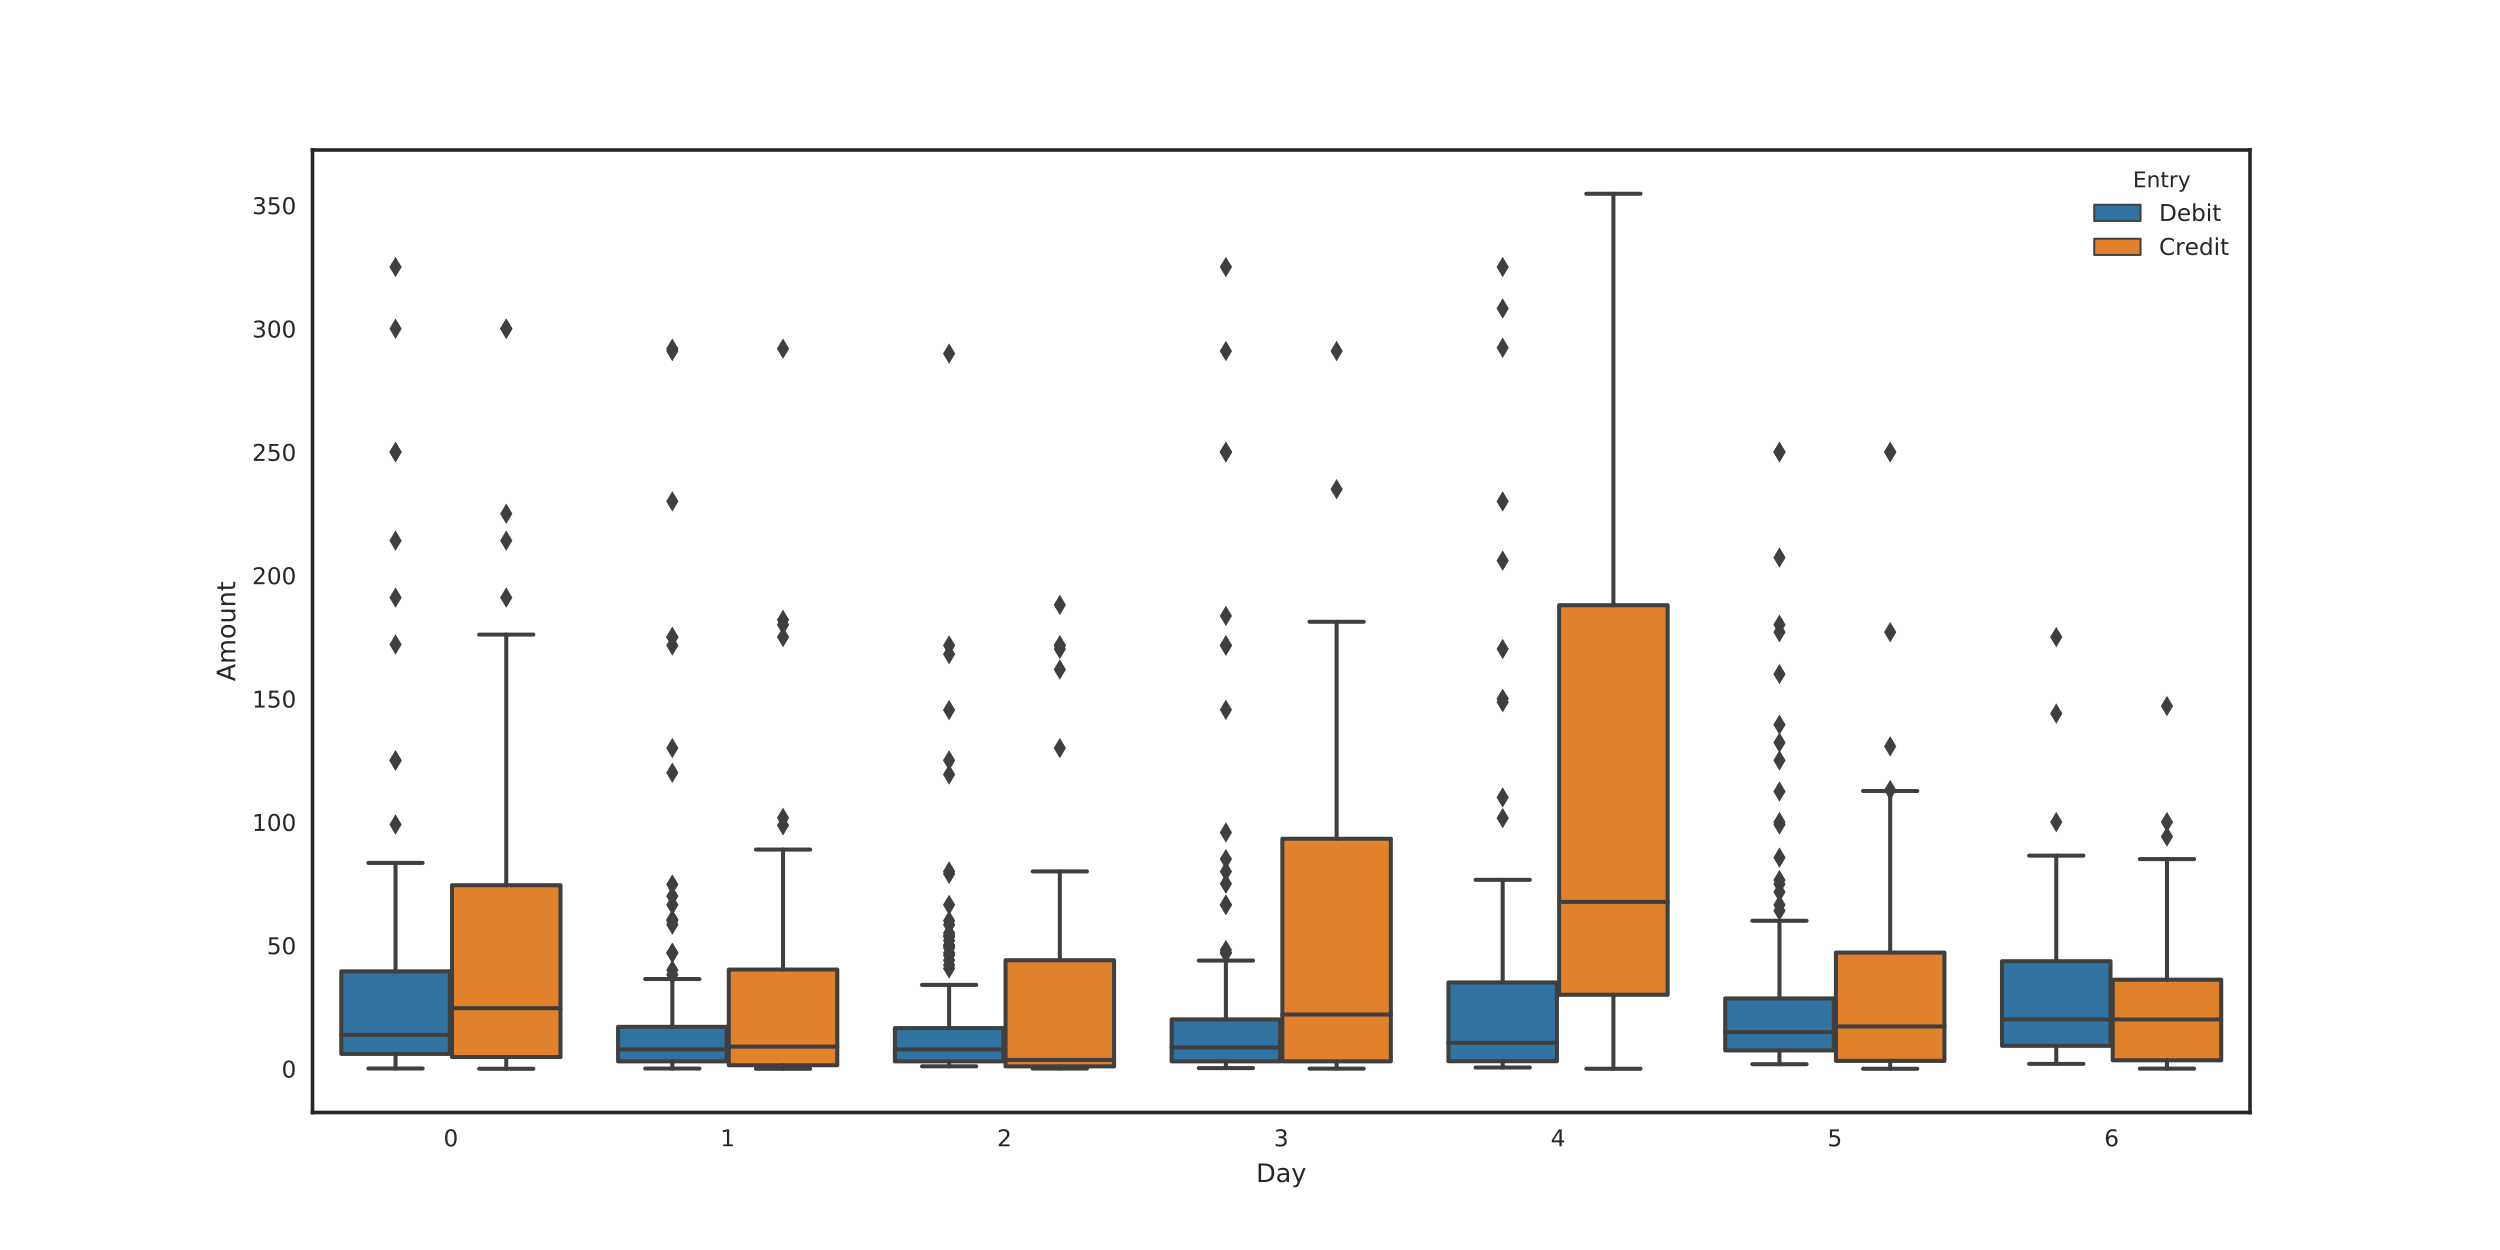 <?xml version="1.0" encoding="utf-8" standalone="no"?>
<!DOCTYPE svg PUBLIC "-//W3C//DTD SVG 1.1//EN"
  "http://www.w3.org/Graphics/SVG/1.1/DTD/svg11.dtd">
<!-- Created with matplotlib (http://matplotlib.org/) -->
<svg height="432pt" version="1.1" viewBox="0 0 864 432" width="864pt" xmlns="http://www.w3.org/2000/svg" xmlns:xlink="http://www.w3.org/1999/xlink">
 <defs>
  <style type="text/css">
*{stroke-linecap:butt;stroke-linejoin:round;}
  </style>
 </defs>
 <g id="figure_1">
  <g id="patch_1">
   <path d="M 0 432 
L 864 432 
L 864 0 
L 0 0 
z
" style="fill:#ffffff;"/>
  </g>
  <g id="axes_1">
   <g id="patch_2">
    <path d="M 108 384.48 
L 777.6 384.48 
L 777.6 51.84 
L 108 51.84 
z
" style="fill:#ffffff;"/>
   </g>
   <g id="matplotlib.axis_1">
    <g id="xtick_1">
     <g id="line2d_1"/>
     <g id="text_1">
      <!-- 0 -->
      <defs>
       <path d="M 31.781 66.406 
Q 24.172 66.406 20.328 58.906 
Q 16.5 51.422 16.5 36.375 
Q 16.5 21.391 20.328 13.891 
Q 24.172 6.391 31.781 6.391 
Q 39.453 6.391 43.281 13.891 
Q 47.125 21.391 47.125 36.375 
Q 47.125 51.422 43.281 58.906 
Q 39.453 66.406 31.781 66.406 
z
M 31.781 74.219 
Q 44.047 74.219 50.516 64.516 
Q 56.984 54.828 56.984 36.375 
Q 56.984 17.969 50.516 8.266 
Q 44.047 -1.422 31.781 -1.422 
Q 19.531 -1.422 13.062 8.266 
Q 6.594 17.969 6.594 36.375 
Q 6.594 54.828 13.062 64.516 
Q 19.531 74.219 31.781 74.219 
z
" id="DejaVuSans-30"/>
      </defs>
      <g style="fill:#262626;" transform="translate(153.284 396.159)scale(0.08 -0.08)">
       <use xlink:href="#DejaVuSans-30"/>
      </g>
     </g>
    </g>
    <g id="xtick_2">
     <g id="line2d_2"/>
     <g id="text_2">
      <!-- 1 -->
      <defs>
       <path d="M 12.406 8.297 
L 28.516 8.297 
L 28.516 63.922 
L 10.984 60.406 
L 10.984 69.391 
L 28.422 72.906 
L 38.281 72.906 
L 38.281 8.297 
L 54.391 8.297 
L 54.391 0 
L 12.406 0 
z
" id="DejaVuSans-31"/>
      </defs>
      <g style="fill:#262626;" transform="translate(248.941 396.159)scale(0.08 -0.08)">
       <use xlink:href="#DejaVuSans-31"/>
      </g>
     </g>
    </g>
    <g id="xtick_3">
     <g id="line2d_3"/>
     <g id="text_3">
      <!-- 2 -->
      <defs>
       <path d="M 19.188 8.297 
L 53.609 8.297 
L 53.609 0 
L 7.328 0 
L 7.328 8.297 
Q 12.938 14.109 22.625 23.891 
Q 32.328 33.688 34.812 36.531 
Q 39.547 41.844 41.422 45.531 
Q 43.312 49.219 43.312 52.781 
Q 43.312 58.594 39.234 62.25 
Q 35.156 65.922 28.609 65.922 
Q 23.969 65.922 18.812 64.312 
Q 13.672 62.703 7.812 59.422 
L 7.812 69.391 
Q 13.766 71.781 18.938 73 
Q 24.125 74.219 28.422 74.219 
Q 39.75 74.219 46.484 68.547 
Q 53.219 62.891 53.219 53.422 
Q 53.219 48.922 51.531 44.891 
Q 49.859 40.875 45.406 35.406 
Q 44.188 33.984 37.641 27.219 
Q 31.109 20.453 19.188 8.297 
z
" id="DejaVuSans-32"/>
      </defs>
      <g style="fill:#262626;" transform="translate(344.598 396.159)scale(0.08 -0.08)">
       <use xlink:href="#DejaVuSans-32"/>
      </g>
     </g>
    </g>
    <g id="xtick_4">
     <g id="line2d_4"/>
     <g id="text_4">
      <!-- 3 -->
      <defs>
       <path d="M 40.578 39.312 
Q 47.656 37.797 51.625 33 
Q 55.609 28.219 55.609 21.188 
Q 55.609 10.406 48.188 4.484 
Q 40.766 -1.422 27.094 -1.422 
Q 22.516 -1.422 17.656 -0.516 
Q 12.797 0.391 7.625 2.203 
L 7.625 11.719 
Q 11.719 9.328 16.594 8.109 
Q 21.484 6.891 26.812 6.891 
Q 36.078 6.891 40.938 10.547 
Q 45.797 14.203 45.797 21.188 
Q 45.797 27.641 41.281 31.266 
Q 36.766 34.906 28.719 34.906 
L 20.219 34.906 
L 20.219 43.016 
L 29.109 43.016 
Q 36.375 43.016 40.234 45.922 
Q 44.094 48.828 44.094 54.297 
Q 44.094 59.906 40.109 62.906 
Q 36.141 65.922 28.719 65.922 
Q 24.656 65.922 20.016 65.031 
Q 15.375 64.156 9.812 62.312 
L 9.812 71.094 
Q 15.438 72.656 20.344 73.438 
Q 25.25 74.219 29.594 74.219 
Q 40.828 74.219 47.359 69.109 
Q 53.906 64.016 53.906 55.328 
Q 53.906 49.266 50.438 45.094 
Q 46.969 40.922 40.578 39.312 
z
" id="DejaVuSans-33"/>
      </defs>
      <g style="fill:#262626;" transform="translate(440.255 396.159)scale(0.08 -0.08)">
       <use xlink:href="#DejaVuSans-33"/>
      </g>
     </g>
    </g>
    <g id="xtick_5">
     <g id="line2d_5"/>
     <g id="text_5">
      <!-- 4 -->
      <defs>
       <path d="M 37.797 64.312 
L 12.891 25.391 
L 37.797 25.391 
z
M 35.203 72.906 
L 47.609 72.906 
L 47.609 25.391 
L 58.016 25.391 
L 58.016 17.188 
L 47.609 17.188 
L 47.609 0 
L 37.797 0 
L 37.797 17.188 
L 4.891 17.188 
L 4.891 26.703 
z
" id="DejaVuSans-34"/>
      </defs>
      <g style="fill:#262626;" transform="translate(535.912 396.159)scale(0.08 -0.08)">
       <use xlink:href="#DejaVuSans-34"/>
      </g>
     </g>
    </g>
    <g id="xtick_6">
     <g id="line2d_6"/>
     <g id="text_6">
      <!-- 5 -->
      <defs>
       <path d="M 10.797 72.906 
L 49.516 72.906 
L 49.516 64.594 
L 19.828 64.594 
L 19.828 46.734 
Q 21.969 47.469 24.109 47.828 
Q 26.266 48.188 28.422 48.188 
Q 40.625 48.188 47.75 41.5 
Q 54.891 34.812 54.891 23.391 
Q 54.891 11.625 47.562 5.094 
Q 40.234 -1.422 26.906 -1.422 
Q 22.312 -1.422 17.547 -0.641 
Q 12.797 0.141 7.719 1.703 
L 7.719 11.625 
Q 12.109 9.234 16.797 8.062 
Q 21.484 6.891 26.703 6.891 
Q 35.156 6.891 40.078 11.328 
Q 45.016 15.766 45.016 23.391 
Q 45.016 31 40.078 35.438 
Q 35.156 39.891 26.703 39.891 
Q 22.75 39.891 18.812 39.016 
Q 14.891 38.141 10.797 36.281 
z
" id="DejaVuSans-35"/>
      </defs>
      <g style="fill:#262626;" transform="translate(631.569 396.159)scale(0.08 -0.08)">
       <use xlink:href="#DejaVuSans-35"/>
      </g>
     </g>
    </g>
    <g id="xtick_7">
     <g id="line2d_7"/>
     <g id="text_7">
      <!-- 6 -->
      <defs>
       <path d="M 33.016 40.375 
Q 26.375 40.375 22.484 35.828 
Q 18.609 31.297 18.609 23.391 
Q 18.609 15.531 22.484 10.953 
Q 26.375 6.391 33.016 6.391 
Q 39.656 6.391 43.531 10.953 
Q 47.406 15.531 47.406 23.391 
Q 47.406 31.297 43.531 35.828 
Q 39.656 40.375 33.016 40.375 
z
M 52.594 71.297 
L 52.594 62.312 
Q 48.875 64.062 45.094 64.984 
Q 41.312 65.922 37.594 65.922 
Q 27.828 65.922 22.672 59.328 
Q 17.531 52.734 16.797 39.406 
Q 19.672 43.656 24.016 45.922 
Q 28.375 48.188 33.594 48.188 
Q 44.578 48.188 50.953 41.516 
Q 57.328 34.859 57.328 23.391 
Q 57.328 12.156 50.688 5.359 
Q 44.047 -1.422 33.016 -1.422 
Q 20.359 -1.422 13.672 8.266 
Q 6.984 17.969 6.984 36.375 
Q 6.984 53.656 15.188 63.938 
Q 23.391 74.219 37.203 74.219 
Q 40.922 74.219 44.703 73.484 
Q 48.484 72.75 52.594 71.297 
z
" id="DejaVuSans-36"/>
      </defs>
      <g style="fill:#262626;" transform="translate(727.226 396.159)scale(0.08 -0.08)">
       <use xlink:href="#DejaVuSans-36"/>
      </g>
     </g>
    </g>
    <g id="text_8">
     <!-- Day -->
     <defs>
      <path d="M 19.672 64.797 
L 19.672 8.109 
L 31.594 8.109 
Q 46.688 8.109 53.688 14.938 
Q 60.688 21.781 60.688 36.531 
Q 60.688 51.172 53.688 57.984 
Q 46.688 64.797 31.594 64.797 
z
M 9.812 72.906 
L 30.078 72.906 
Q 51.266 72.906 61.172 64.094 
Q 71.094 55.281 71.094 36.531 
Q 71.094 17.672 61.125 8.828 
Q 51.172 0 30.078 0 
L 9.812 0 
z
" id="DejaVuSans-44"/>
      <path d="M 34.281 27.484 
Q 23.391 27.484 19.188 25 
Q 14.984 22.516 14.984 16.5 
Q 14.984 11.719 18.141 8.906 
Q 21.297 6.109 26.703 6.109 
Q 34.188 6.109 38.703 11.406 
Q 43.219 16.703 43.219 25.484 
L 43.219 27.484 
z
M 52.203 31.203 
L 52.203 0 
L 43.219 0 
L 43.219 8.297 
Q 40.141 3.328 35.547 0.953 
Q 30.953 -1.422 24.312 -1.422 
Q 15.922 -1.422 10.953 3.297 
Q 6 8.016 6 15.922 
Q 6 25.141 12.172 29.828 
Q 18.359 34.516 30.609 34.516 
L 43.219 34.516 
L 43.219 35.406 
Q 43.219 41.609 39.141 45 
Q 35.062 48.391 27.688 48.391 
Q 23 48.391 18.547 47.266 
Q 14.109 46.141 10.016 43.891 
L 10.016 52.203 
Q 14.938 54.109 19.578 55.047 
Q 24.219 56 28.609 56 
Q 40.484 56 46.344 49.844 
Q 52.203 43.703 52.203 31.203 
z
" id="DejaVuSans-61"/>
      <path d="M 32.172 -5.078 
Q 28.375 -14.844 24.75 -17.812 
Q 21.141 -20.797 15.094 -20.797 
L 7.906 -20.797 
L 7.906 -13.281 
L 13.188 -13.281 
Q 16.891 -13.281 18.938 -11.516 
Q 21 -9.766 23.484 -3.219 
L 25.094 0.875 
L 2.984 54.688 
L 12.5 54.688 
L 29.594 11.922 
L 46.688 54.688 
L 56.203 54.688 
z
" id="DejaVuSans-79"/>
     </defs>
     <g style="fill:#262626;" transform="translate(434.111 408.509)scale(0.088 -0.088)">
      <use xlink:href="#DejaVuSans-44"/>
      <use x="77.002" xlink:href="#DejaVuSans-61"/>
      <use x="138.281" xlink:href="#DejaVuSans-79"/>
     </g>
    </g>
   </g>
   <g id="matplotlib.axis_2">
    <g id="ytick_1">
     <g id="line2d_8"/>
     <g id="text_9">
      <!-- 0 -->
      <g style="fill:#262626;" transform="translate(97.31 372.408)scale(0.08 -0.08)">
       <use xlink:href="#DejaVuSans-30"/>
      </g>
     </g>
    </g>
    <g id="ytick_2">
     <g id="line2d_9"/>
     <g id="text_10">
      <!-- 50 -->
      <g style="fill:#262626;" transform="translate(92.22 329.78)scale(0.08 -0.08)">
       <use xlink:href="#DejaVuSans-35"/>
       <use x="63.623" xlink:href="#DejaVuSans-30"/>
      </g>
     </g>
    </g>
    <g id="ytick_3">
     <g id="line2d_10"/>
     <g id="text_11">
      <!-- 100 -->
      <g style="fill:#262626;" transform="translate(87.13 287.153)scale(0.08 -0.08)">
       <use xlink:href="#DejaVuSans-31"/>
       <use x="63.623" xlink:href="#DejaVuSans-30"/>
       <use x="127.246" xlink:href="#DejaVuSans-30"/>
      </g>
     </g>
    </g>
    <g id="ytick_4">
     <g id="line2d_11"/>
     <g id="text_12">
      <!-- 150 -->
      <g style="fill:#262626;" transform="translate(87.13 244.525)scale(0.08 -0.08)">
       <use xlink:href="#DejaVuSans-31"/>
       <use x="63.623" xlink:href="#DejaVuSans-35"/>
       <use x="127.246" xlink:href="#DejaVuSans-30"/>
      </g>
     </g>
    </g>
    <g id="ytick_5">
     <g id="line2d_12"/>
     <g id="text_13">
      <!-- 200 -->
      <g style="fill:#262626;" transform="translate(87.13 201.898)scale(0.08 -0.08)">
       <use xlink:href="#DejaVuSans-32"/>
       <use x="63.623" xlink:href="#DejaVuSans-30"/>
       <use x="127.246" xlink:href="#DejaVuSans-30"/>
      </g>
     </g>
    </g>
    <g id="ytick_6">
     <g id="line2d_13"/>
     <g id="text_14">
      <!-- 250 -->
      <g style="fill:#262626;" transform="translate(87.13 159.27)scale(0.08 -0.08)">
       <use xlink:href="#DejaVuSans-32"/>
       <use x="63.623" xlink:href="#DejaVuSans-35"/>
       <use x="127.246" xlink:href="#DejaVuSans-30"/>
      </g>
     </g>
    </g>
    <g id="ytick_7">
     <g id="line2d_14"/>
     <g id="text_15">
      <!-- 300 -->
      <g style="fill:#262626;" transform="translate(87.13 116.642)scale(0.08 -0.08)">
       <use xlink:href="#DejaVuSans-33"/>
       <use x="63.623" xlink:href="#DejaVuSans-30"/>
       <use x="127.246" xlink:href="#DejaVuSans-30"/>
      </g>
     </g>
    </g>
    <g id="ytick_8">
     <g id="line2d_15"/>
     <g id="text_16">
      <!-- 350 -->
      <g style="fill:#262626;" transform="translate(87.13 74.015)scale(0.08 -0.08)">
       <use xlink:href="#DejaVuSans-33"/>
       <use x="63.623" xlink:href="#DejaVuSans-35"/>
       <use x="127.246" xlink:href="#DejaVuSans-30"/>
      </g>
     </g>
    </g>
    <g id="text_17">
     <!-- Amount -->
     <defs>
      <path d="M 34.188 63.188 
L 20.797 26.906 
L 47.609 26.906 
z
M 28.609 72.906 
L 39.797 72.906 
L 67.578 0 
L 57.328 0 
L 50.688 18.703 
L 17.828 18.703 
L 11.188 0 
L 0.781 0 
z
" id="DejaVuSans-41"/>
      <path d="M 52 44.188 
Q 55.375 50.25 60.062 53.125 
Q 64.75 56 71.094 56 
Q 79.641 56 84.281 50.016 
Q 88.922 44.047 88.922 33.016 
L 88.922 0 
L 79.891 0 
L 79.891 32.719 
Q 79.891 40.578 77.094 44.375 
Q 74.312 48.188 68.609 48.188 
Q 61.625 48.188 57.562 43.547 
Q 53.516 38.922 53.516 30.906 
L 53.516 0 
L 44.484 0 
L 44.484 32.719 
Q 44.484 40.625 41.703 44.406 
Q 38.922 48.188 33.109 48.188 
Q 26.219 48.188 22.156 43.531 
Q 18.109 38.875 18.109 30.906 
L 18.109 0 
L 9.078 0 
L 9.078 54.688 
L 18.109 54.688 
L 18.109 46.188 
Q 21.188 51.219 25.484 53.609 
Q 29.781 56 35.688 56 
Q 41.656 56 45.828 52.969 
Q 50 49.953 52 44.188 
z
" id="DejaVuSans-6d"/>
      <path d="M 30.609 48.391 
Q 23.391 48.391 19.188 42.75 
Q 14.984 37.109 14.984 27.297 
Q 14.984 17.484 19.156 11.844 
Q 23.344 6.203 30.609 6.203 
Q 37.797 6.203 41.984 11.859 
Q 46.188 17.531 46.188 27.297 
Q 46.188 37.016 41.984 42.703 
Q 37.797 48.391 30.609 48.391 
z
M 30.609 56 
Q 42.328 56 49.016 48.375 
Q 55.719 40.766 55.719 27.297 
Q 55.719 13.875 49.016 6.219 
Q 42.328 -1.422 30.609 -1.422 
Q 18.844 -1.422 12.172 6.219 
Q 5.516 13.875 5.516 27.297 
Q 5.516 40.766 12.172 48.375 
Q 18.844 56 30.609 56 
z
" id="DejaVuSans-6f"/>
      <path d="M 8.5 21.578 
L 8.5 54.688 
L 17.484 54.688 
L 17.484 21.922 
Q 17.484 14.156 20.5 10.266 
Q 23.531 6.391 29.594 6.391 
Q 36.859 6.391 41.078 11.031 
Q 45.312 15.672 45.312 23.688 
L 45.312 54.688 
L 54.297 54.688 
L 54.297 0 
L 45.312 0 
L 45.312 8.406 
Q 42.047 3.422 37.719 1 
Q 33.406 -1.422 27.688 -1.422 
Q 18.266 -1.422 13.375 4.438 
Q 8.5 10.297 8.5 21.578 
z
M 31.109 56 
z
" id="DejaVuSans-75"/>
      <path d="M 54.891 33.016 
L 54.891 0 
L 45.906 0 
L 45.906 32.719 
Q 45.906 40.484 42.875 44.328 
Q 39.844 48.188 33.797 48.188 
Q 26.516 48.188 22.312 43.547 
Q 18.109 38.922 18.109 30.906 
L 18.109 0 
L 9.078 0 
L 9.078 54.688 
L 18.109 54.688 
L 18.109 46.188 
Q 21.344 51.125 25.703 53.562 
Q 30.078 56 35.797 56 
Q 45.219 56 50.047 50.172 
Q 54.891 44.344 54.891 33.016 
z
" id="DejaVuSans-6e"/>
      <path d="M 18.312 70.219 
L 18.312 54.688 
L 36.812 54.688 
L 36.812 47.703 
L 18.312 47.703 
L 18.312 18.016 
Q 18.312 11.328 20.141 9.422 
Q 21.969 7.516 27.594 7.516 
L 36.812 7.516 
L 36.812 0 
L 27.594 0 
Q 17.188 0 13.234 3.875 
Q 9.281 7.766 9.281 18.016 
L 9.281 47.703 
L 2.688 47.703 
L 2.688 54.688 
L 9.281 54.688 
L 9.281 70.219 
z
" id="DejaVuSans-74"/>
     </defs>
     <g style="fill:#262626;" transform="translate(81.3 235.45)rotate(-90)scale(0.088 -0.088)">
      <use xlink:href="#DejaVuSans-41"/>
      <use x="68.408" xlink:href="#DejaVuSans-6d"/>
      <use x="165.82" xlink:href="#DejaVuSans-6f"/>
      <use x="227.002" xlink:href="#DejaVuSans-75"/>
      <use x="290.381" xlink:href="#DejaVuSans-6e"/>
      <use x="353.76" xlink:href="#DejaVuSans-74"/>
     </g>
    </g>
   </g>
   <g id="patch_3">
    <path clip-path="url(#p462627d841)" d="M 117.948 364.238 
L 155.446 364.238 
L 155.446 335.703 
L 117.948 335.703 
L 117.948 364.238 
z
" style="fill:#3274a1;stroke:#3f3f3f;stroke-linejoin:miter;stroke-width:1.4;"/>
   </g>
   <g id="patch_4">
    <path clip-path="url(#p462627d841)" d="M 156.211 365.319 
L 193.709 365.319 
L 193.709 305.943 
L 156.211 305.943 
L 156.211 365.319 
z
" style="fill:#e1812c;stroke:#3f3f3f;stroke-linejoin:miter;stroke-width:1.4;"/>
   </g>
   <g id="patch_5">
    <path clip-path="url(#p462627d841)" d="M 213.605 366.811 
L 251.103 366.811 
L 251.103 354.873 
L 213.605 354.873 
L 213.605 366.811 
z
" style="fill:#3274a1;stroke:#3f3f3f;stroke-linejoin:miter;stroke-width:1.4;"/>
   </g>
   <g id="patch_6">
    <path clip-path="url(#p462627d841)" d="M 251.868 368.154 
L 289.366 368.154 
L 289.366 335.07 
L 251.868 335.07 
L 251.868 368.154 
z
" style="fill:#e1812c;stroke:#3f3f3f;stroke-linejoin:miter;stroke-width:1.4;"/>
   </g>
   <g id="patch_7">
    <path clip-path="url(#p462627d841)" d="M 309.263 366.811 
L 346.76 366.811 
L 346.76 355.316 
L 309.263 355.316 
L 309.263 366.811 
z
" style="fill:#3274a1;stroke:#3f3f3f;stroke-linejoin:miter;stroke-width:1.4;"/>
   </g>
   <g id="patch_8">
    <path clip-path="url(#p462627d841)" d="M 347.525 368.542 
L 385.023 368.542 
L 385.023 331.856 
L 347.525 331.856 
L 347.525 368.542 
z
" style="fill:#e1812c;stroke:#3f3f3f;stroke-linejoin:miter;stroke-width:1.4;"/>
   </g>
   <g id="patch_9">
    <path clip-path="url(#p462627d841)" d="M 404.92 366.811 
L 442.417 366.811 
L 442.417 352.317 
L 404.92 352.317 
L 404.92 366.811 
z
" style="fill:#3274a1;stroke:#3f3f3f;stroke-linejoin:miter;stroke-width:1.4;"/>
   </g>
   <g id="patch_10">
    <path clip-path="url(#p462627d841)" d="M 443.183 366.811 
L 480.68 366.811 
L 480.68 289.868 
L 443.183 289.868 
L 443.183 366.811 
z
" style="fill:#e1812c;stroke:#3f3f3f;stroke-linejoin:miter;stroke-width:1.4;"/>
   </g>
   <g id="patch_11">
    <path clip-path="url(#p462627d841)" d="M 500.577 366.768 
L 538.075 366.768 
L 538.075 339.529 
L 500.577 339.529 
L 500.577 366.768 
z
" style="fill:#3274a1;stroke:#3f3f3f;stroke-linejoin:miter;stroke-width:1.4;"/>
   </g>
   <g id="patch_12">
    <path clip-path="url(#p462627d841)" d="M 538.84 343.792 
L 576.337 343.792 
L 576.337 209.17 
L 538.84 209.17 
L 538.84 343.792 
z
" style="fill:#e1812c;stroke:#3f3f3f;stroke-linejoin:miter;stroke-width:1.4;"/>
   </g>
   <g id="patch_13">
    <path clip-path="url(#p462627d841)" d="M 596.234 363.023 
L 633.732 363.023 
L 633.732 345.062 
L 596.234 345.062 
L 596.234 363.023 
z
" style="fill:#3274a1;stroke:#3f3f3f;stroke-linejoin:miter;stroke-width:1.4;"/>
   </g>
   <g id="patch_14">
    <path clip-path="url(#p462627d841)" d="M 634.497 366.64 
L 671.995 366.64 
L 671.995 329.209 
L 634.497 329.209 
L 634.497 366.64 
z
" style="fill:#e1812c;stroke:#3f3f3f;stroke-linejoin:miter;stroke-width:1.4;"/>
   </g>
   <g id="patch_15">
    <path clip-path="url(#p462627d841)" d="M 691.891 361.442 
L 729.389 361.442 
L 729.389 332.191 
L 691.891 332.191 
L 691.891 361.442 
z
" style="fill:#3274a1;stroke:#3f3f3f;stroke-linejoin:miter;stroke-width:1.4;"/>
   </g>
   <g id="patch_16">
    <path clip-path="url(#p462627d841)" d="M 730.154 366.436 
L 767.652 366.436 
L 767.652 338.583 
L 730.154 338.583 
L 730.154 366.436 
z
" style="fill:#e1812c;stroke:#3f3f3f;stroke-linejoin:miter;stroke-width:1.4;"/>
   </g>
   <g id="patch_17">
    <path clip-path="url(#p462627d841)" d="M 155.829 369.369 
L 155.829 369.369 
L 155.829 369.369 
L 155.829 369.369 
z
" style="fill:#3274a1;stroke:#3f3f3f;stroke-linejoin:miter;stroke-width:0.7;"/>
   </g>
   <g id="patch_18">
    <path clip-path="url(#p462627d841)" d="M 155.829 369.369 
L 155.829 369.369 
L 155.829 369.369 
L 155.829 369.369 
z
" style="fill:#e1812c;stroke:#3f3f3f;stroke-linejoin:miter;stroke-width:0.7;"/>
   </g>
   <g id="line2d_16">
    <path clip-path="url(#p462627d841)" d="M 136.697 364.238 
L 136.697 369.275 
" style="fill:none;stroke:#3f3f3f;stroke-linecap:round;stroke-width:1.4;"/>
   </g>
   <g id="line2d_17">
    <path clip-path="url(#p462627d841)" d="M 136.697 335.703 
L 136.697 298.215 
" style="fill:none;stroke:#3f3f3f;stroke-linecap:round;stroke-width:1.4;"/>
   </g>
   <g id="line2d_18">
    <path clip-path="url(#p462627d841)" d="M 127.323 369.275 
L 146.072 369.275 
" style="fill:none;stroke:#3f3f3f;stroke-linecap:round;stroke-width:1.4;"/>
   </g>
   <g id="line2d_19">
    <path clip-path="url(#p462627d841)" d="M 127.323 298.215 
L 146.072 298.215 
" style="fill:none;stroke:#3f3f3f;stroke-linecap:round;stroke-width:1.4;"/>
   </g>
   <g id="line2d_20">
    <defs>
     <path d="M -0 3.536 
L 2.121 0 
L -0 -3.536 
L -2.121 -0 
z
" id="m8586b824c4"/>
    </defs>
    <g clip-path="url(#p462627d841)">
     <use style="fill:#3f3f3f;" x="136.697" xlink:href="#m8586b824c4" y="156.231"/>
     <use style="fill:#3f3f3f;" x="136.697" xlink:href="#m8586b824c4" y="262.8"/>
     <use style="fill:#3f3f3f;" x="136.697" xlink:href="#m8586b824c4" y="262.8"/>
     <use style="fill:#3f3f3f;" x="136.697" xlink:href="#m8586b824c4" y="186.829"/>
     <use style="fill:#3f3f3f;" x="136.697" xlink:href="#m8586b824c4" y="92.289"/>
     <use style="fill:#3f3f3f;" x="136.697" xlink:href="#m8586b824c4" y="206.531"/>
     <use style="fill:#3f3f3f;" x="136.697" xlink:href="#m8586b824c4" y="284.966"/>
     <use style="fill:#3f3f3f;" x="136.697" xlink:href="#m8586b824c4" y="156.231"/>
     <use style="fill:#3f3f3f;" x="136.697" xlink:href="#m8586b824c4" y="113.603"/>
     <use style="fill:#3f3f3f;" x="136.697" xlink:href="#m8586b824c4" y="222.73"/>
    </g>
   </g>
   <g id="line2d_21">
    <path clip-path="url(#p462627d841)" d="M 174.96 365.319 
L 174.96 369.36 
" style="fill:none;stroke:#3f3f3f;stroke-linecap:round;stroke-width:1.4;"/>
   </g>
   <g id="line2d_22">
    <path clip-path="url(#p462627d841)" d="M 174.96 305.943 
L 174.96 219.319 
" style="fill:none;stroke:#3f3f3f;stroke-linecap:round;stroke-width:1.4;"/>
   </g>
   <g id="line2d_23">
    <path clip-path="url(#p462627d841)" d="M 165.586 369.36 
L 184.334 369.36 
" style="fill:none;stroke:#3f3f3f;stroke-linecap:round;stroke-width:1.4;"/>
   </g>
   <g id="line2d_24">
    <path clip-path="url(#p462627d841)" d="M 165.586 219.319 
L 184.334 219.319 
" style="fill:none;stroke:#3f3f3f;stroke-linecap:round;stroke-width:1.4;"/>
   </g>
   <g id="line2d_25">
    <g clip-path="url(#p462627d841)">
     <use style="fill:#3f3f3f;" x="174.96" xlink:href="#m8586b824c4" y="186.829"/>
     <use style="fill:#3f3f3f;" x="174.96" xlink:href="#m8586b824c4" y="206.531"/>
     <use style="fill:#3f3f3f;" x="174.96" xlink:href="#m8586b824c4" y="177.544"/>
     <use style="fill:#3f3f3f;" x="174.96" xlink:href="#m8586b824c4" y="113.603"/>
     <use style="fill:#3f3f3f;" x="174.96" xlink:href="#m8586b824c4" y="113.603"/>
    </g>
   </g>
   <g id="line2d_26">
    <path clip-path="url(#p462627d841)" d="M 232.354 366.811 
L 232.354 369.283 
" style="fill:none;stroke:#3f3f3f;stroke-linecap:round;stroke-width:1.4;"/>
   </g>
   <g id="line2d_27">
    <path clip-path="url(#p462627d841)" d="M 232.354 354.873 
L 232.354 338.353 
" style="fill:none;stroke:#3f3f3f;stroke-linecap:round;stroke-width:1.4;"/>
   </g>
   <g id="line2d_28">
    <path clip-path="url(#p462627d841)" d="M 222.98 369.283 
L 241.729 369.283 
" style="fill:none;stroke:#3f3f3f;stroke-linecap:round;stroke-width:1.4;"/>
   </g>
   <g id="line2d_29">
    <path clip-path="url(#p462627d841)" d="M 222.98 338.353 
L 241.729 338.353 
" style="fill:none;stroke:#3f3f3f;stroke-linecap:round;stroke-width:1.4;"/>
   </g>
   <g id="line2d_30">
    <g clip-path="url(#p462627d841)">
     <use style="fill:#3f3f3f;" x="232.354" xlink:href="#m8586b824c4" y="223.071"/>
     <use style="fill:#3f3f3f;" x="232.354" xlink:href="#m8586b824c4" y="309.698"/>
     <use style="fill:#3f3f3f;" x="232.354" xlink:href="#m8586b824c4" y="318.215"/>
     <use style="fill:#3f3f3f;" x="232.354" xlink:href="#m8586b824c4" y="220.172"/>
     <use style="fill:#3f3f3f;" x="232.354" xlink:href="#m8586b824c4" y="220.172"/>
     <use style="fill:#3f3f3f;" x="232.354" xlink:href="#m8586b824c4" y="120.5"/>
     <use style="fill:#3f3f3f;" x="232.354" xlink:href="#m8586b824c4" y="312.716"/>
     <use style="fill:#3f3f3f;" x="232.354" xlink:href="#m8586b824c4" y="336.878"/>
     <use style="fill:#3f3f3f;" x="232.354" xlink:href="#m8586b824c4" y="173.282"/>
     <use style="fill:#3f3f3f;" x="232.354" xlink:href="#m8586b824c4" y="121.319"/>
     <use style="fill:#3f3f3f;" x="232.354" xlink:href="#m8586b824c4" y="329.341"/>
     <use style="fill:#3f3f3f;" x="232.354" xlink:href="#m8586b824c4" y="329.333"/>
     <use style="fill:#3f3f3f;" x="232.354" xlink:href="#m8586b824c4" y="305.683"/>
     <use style="fill:#3f3f3f;" x="232.354" xlink:href="#m8586b824c4" y="267.062"/>
     <use style="fill:#3f3f3f;" x="232.354" xlink:href="#m8586b824c4" y="319.562"/>
     <use style="fill:#3f3f3f;" x="232.354" xlink:href="#m8586b824c4" y="317.789"/>
     <use style="fill:#3f3f3f;" x="232.354" xlink:href="#m8586b824c4" y="258.537"/>
     <use style="fill:#3f3f3f;" x="232.354" xlink:href="#m8586b824c4" y="335.266"/>
    </g>
   </g>
   <g id="line2d_31">
    <path clip-path="url(#p462627d841)" d="M 270.617 368.154 
L 270.617 369.36 
" style="fill:none;stroke:#3f3f3f;stroke-linecap:round;stroke-width:1.4;"/>
   </g>
   <g id="line2d_32">
    <path clip-path="url(#p462627d841)" d="M 270.617 335.07 
L 270.617 293.611 
" style="fill:none;stroke:#3f3f3f;stroke-linecap:round;stroke-width:1.4;"/>
   </g>
   <g id="line2d_33">
    <path clip-path="url(#p462627d841)" d="M 261.243 369.36 
L 279.992 369.36 
" style="fill:none;stroke:#3f3f3f;stroke-linecap:round;stroke-width:1.4;"/>
   </g>
   <g id="line2d_34">
    <path clip-path="url(#p462627d841)" d="M 261.243 293.611 
L 279.992 293.611 
" style="fill:none;stroke:#3f3f3f;stroke-linecap:round;stroke-width:1.4;"/>
   </g>
   <g id="line2d_35">
    <g clip-path="url(#p462627d841)">
     <use style="fill:#3f3f3f;" x="270.617" xlink:href="#m8586b824c4" y="220.172"/>
     <use style="fill:#3f3f3f;" x="270.617" xlink:href="#m8586b824c4" y="120.5"/>
     <use style="fill:#3f3f3f;" x="270.617" xlink:href="#m8586b824c4" y="285.239"/>
     <use style="fill:#3f3f3f;" x="270.617" xlink:href="#m8586b824c4" y="214.213"/>
     <use style="fill:#3f3f3f;" x="270.617" xlink:href="#m8586b824c4" y="215.909"/>
     <use style="fill:#3f3f3f;" x="270.617" xlink:href="#m8586b824c4" y="282.647"/>
    </g>
   </g>
   <g id="line2d_36">
    <path clip-path="url(#p462627d841)" d="M 328.011 366.811 
L 328.011 368.516 
" style="fill:none;stroke:#3f3f3f;stroke-linecap:round;stroke-width:1.4;"/>
   </g>
   <g id="line2d_37">
    <path clip-path="url(#p462627d841)" d="M 328.011 355.316 
L 328.011 340.382 
" style="fill:none;stroke:#3f3f3f;stroke-linecap:round;stroke-width:1.4;"/>
   </g>
   <g id="line2d_38">
    <path clip-path="url(#p462627d841)" d="M 318.637 368.516 
L 337.386 368.516 
" style="fill:none;stroke:#3f3f3f;stroke-linecap:round;stroke-width:1.4;"/>
   </g>
   <g id="line2d_39">
    <path clip-path="url(#p462627d841)" d="M 318.637 340.382 
L 337.386 340.382 
" style="fill:none;stroke:#3f3f3f;stroke-linecap:round;stroke-width:1.4;"/>
   </g>
   <g id="line2d_40">
    <g clip-path="url(#p462627d841)">
     <use style="fill:#3f3f3f;" x="328.011" xlink:href="#m8586b824c4" y="323.766"/>
     <use style="fill:#3f3f3f;" x="328.011" xlink:href="#m8586b824c4" y="223.071"/>
     <use style="fill:#3f3f3f;" x="328.011" xlink:href="#m8586b824c4" y="333.536"/>
     <use style="fill:#3f3f3f;" x="328.011" xlink:href="#m8586b824c4" y="326.741"/>
     <use style="fill:#3f3f3f;" x="328.011" xlink:href="#m8586b824c4" y="322.478"/>
     <use style="fill:#3f3f3f;" x="328.011" xlink:href="#m8586b824c4" y="301.164"/>
     <use style="fill:#3f3f3f;" x="328.011" xlink:href="#m8586b824c4" y="267.668"/>
     <use style="fill:#3f3f3f;" x="328.011" xlink:href="#m8586b824c4" y="262.8"/>
     <use style="fill:#3f3f3f;" x="328.011" xlink:href="#m8586b824c4" y="326.741"/>
     <use style="fill:#3f3f3f;" x="328.011" xlink:href="#m8586b824c4" y="122.197"/>
     <use style="fill:#3f3f3f;" x="328.011" xlink:href="#m8586b824c4" y="302.017"/>
     <use style="fill:#3f3f3f;" x="328.011" xlink:href="#m8586b824c4" y="312.716"/>
     <use style="fill:#3f3f3f;" x="328.011" xlink:href="#m8586b824c4" y="323.331"/>
     <use style="fill:#3f3f3f;" x="328.011" xlink:href="#m8586b824c4" y="318.215"/>
     <use style="fill:#3f3f3f;" x="328.011" xlink:href="#m8586b824c4" y="325.036"/>
     <use style="fill:#3f3f3f;" x="328.011" xlink:href="#m8586b824c4" y="329.333"/>
     <use style="fill:#3f3f3f;" x="328.011" xlink:href="#m8586b824c4" y="226.089"/>
     <use style="fill:#3f3f3f;" x="328.011" xlink:href="#m8586b824c4" y="319.597"/>
     <use style="fill:#3f3f3f;" x="328.011" xlink:href="#m8586b824c4" y="327.594"/>
     <use style="fill:#3f3f3f;" x="328.011" xlink:href="#m8586b824c4" y="330.151"/>
     <use style="fill:#3f3f3f;" x="328.011" xlink:href="#m8586b824c4" y="331.856"/>
     <use style="fill:#3f3f3f;" x="328.011" xlink:href="#m8586b824c4" y="334.704"/>
     <use style="fill:#3f3f3f;" x="328.011" xlink:href="#m8586b824c4" y="245.39"/>
    </g>
   </g>
   <g id="line2d_41">
    <path clip-path="url(#p462627d841)" d="M 366.274 368.542 
L 366.274 369.309 
" style="fill:none;stroke:#3f3f3f;stroke-linecap:round;stroke-width:1.4;"/>
   </g>
   <g id="line2d_42">
    <path clip-path="url(#p462627d841)" d="M 366.274 331.856 
L 366.274 301.164 
" style="fill:none;stroke:#3f3f3f;stroke-linecap:round;stroke-width:1.4;"/>
   </g>
   <g id="line2d_43">
    <path clip-path="url(#p462627d841)" d="M 356.9 369.309 
L 375.649 369.309 
" style="fill:none;stroke:#3f3f3f;stroke-linecap:round;stroke-width:1.4;"/>
   </g>
   <g id="line2d_44">
    <path clip-path="url(#p462627d841)" d="M 356.9 301.164 
L 375.649 301.164 
" style="fill:none;stroke:#3f3f3f;stroke-linecap:round;stroke-width:1.4;"/>
   </g>
   <g id="line2d_45">
    <g clip-path="url(#p462627d841)">
     <use style="fill:#3f3f3f;" x="366.274" xlink:href="#m8586b824c4" y="223.071"/>
     <use style="fill:#3f3f3f;" x="366.274" xlink:href="#m8586b824c4" y="223.071"/>
     <use style="fill:#3f3f3f;" x="366.274" xlink:href="#m8586b824c4" y="209.063"/>
     <use style="fill:#3f3f3f;" x="366.274" xlink:href="#m8586b824c4" y="258.537"/>
     <use style="fill:#3f3f3f;" x="366.274" xlink:href="#m8586b824c4" y="231.383"/>
     <use style="fill:#3f3f3f;" x="366.274" xlink:href="#m8586b824c4" y="224.29"/>
    </g>
   </g>
   <g id="line2d_46">
    <path clip-path="url(#p462627d841)" d="M 423.669 366.811 
L 423.669 369.138 
" style="fill:none;stroke:#3f3f3f;stroke-linecap:round;stroke-width:1.4;"/>
   </g>
   <g id="line2d_47">
    <path clip-path="url(#p462627d841)" d="M 423.669 352.317 
L 423.669 331.976 
" style="fill:none;stroke:#3f3f3f;stroke-linecap:round;stroke-width:1.4;"/>
   </g>
   <g id="line2d_48">
    <path clip-path="url(#p462627d841)" d="M 414.294 369.138 
L 433.043 369.138 
" style="fill:none;stroke:#3f3f3f;stroke-linecap:round;stroke-width:1.4;"/>
   </g>
   <g id="line2d_49">
    <path clip-path="url(#p462627d841)" d="M 414.294 331.976 
L 433.043 331.976 
" style="fill:none;stroke:#3f3f3f;stroke-linecap:round;stroke-width:1.4;"/>
   </g>
   <g id="line2d_50">
    <g clip-path="url(#p462627d841)">
     <use style="fill:#3f3f3f;" x="423.669" xlink:href="#m8586b824c4" y="223.071"/>
     <use style="fill:#3f3f3f;" x="423.669" xlink:href="#m8586b824c4" y="223.071"/>
     <use style="fill:#3f3f3f;" x="423.669" xlink:href="#m8586b824c4" y="156.231"/>
     <use style="fill:#3f3f3f;" x="423.669" xlink:href="#m8586b824c4" y="301.207"/>
     <use style="fill:#3f3f3f;" x="423.669" xlink:href="#m8586b824c4" y="156.231"/>
     <use style="fill:#3f3f3f;" x="423.669" xlink:href="#m8586b824c4" y="92.289"/>
     <use style="fill:#3f3f3f;" x="423.669" xlink:href="#m8586b824c4" y="212.857"/>
     <use style="fill:#3f3f3f;" x="423.669" xlink:href="#m8586b824c4" y="328.327"/>
     <use style="fill:#3f3f3f;" x="423.669" xlink:href="#m8586b824c4" y="312.716"/>
     <use style="fill:#3f3f3f;" x="423.669" xlink:href="#m8586b824c4" y="312.716"/>
     <use style="fill:#3f3f3f;" x="423.669" xlink:href="#m8586b824c4" y="156.231"/>
     <use style="fill:#3f3f3f;" x="423.669" xlink:href="#m8586b824c4" y="329.333"/>
     <use style="fill:#3f3f3f;" x="423.669" xlink:href="#m8586b824c4" y="121.319"/>
     <use style="fill:#3f3f3f;" x="423.669" xlink:href="#m8586b824c4" y="329.333"/>
     <use style="fill:#3f3f3f;" x="423.669" xlink:href="#m8586b824c4" y="305.427"/>
     <use style="fill:#3f3f3f;" x="423.669" xlink:href="#m8586b824c4" y="245.305"/>
     <use style="fill:#3f3f3f;" x="423.669" xlink:href="#m8586b824c4" y="287.694"/>
     <use style="fill:#3f3f3f;" x="423.669" xlink:href="#m8586b824c4" y="296.91"/>
    </g>
   </g>
   <g id="line2d_51">
    <path clip-path="url(#p462627d841)" d="M 461.931 366.811 
L 461.931 369.317 
" style="fill:none;stroke:#3f3f3f;stroke-linecap:round;stroke-width:1.4;"/>
   </g>
   <g id="line2d_52">
    <path clip-path="url(#p462627d841)" d="M 461.931 289.868 
L 461.931 214.895 
" style="fill:none;stroke:#3f3f3f;stroke-linecap:round;stroke-width:1.4;"/>
   </g>
   <g id="line2d_53">
    <path clip-path="url(#p462627d841)" d="M 452.557 369.317 
L 471.306 369.317 
" style="fill:none;stroke:#3f3f3f;stroke-linecap:round;stroke-width:1.4;"/>
   </g>
   <g id="line2d_54">
    <path clip-path="url(#p462627d841)" d="M 452.557 214.895 
L 471.306 214.895 
" style="fill:none;stroke:#3f3f3f;stroke-linecap:round;stroke-width:1.4;"/>
   </g>
   <g id="line2d_55">
    <g clip-path="url(#p462627d841)">
     <use style="fill:#3f3f3f;" x="461.931" xlink:href="#m8586b824c4" y="169.07"/>
     <use style="fill:#3f3f3f;" x="461.931" xlink:href="#m8586b824c4" y="121.319"/>
    </g>
   </g>
   <g id="line2d_56">
    <path clip-path="url(#p462627d841)" d="M 519.326 366.768 
L 519.326 368.942 
" style="fill:none;stroke:#3f3f3f;stroke-linecap:round;stroke-width:1.4;"/>
   </g>
   <g id="line2d_57">
    <path clip-path="url(#p462627d841)" d="M 519.326 339.529 
L 519.326 304.063 
" style="fill:none;stroke:#3f3f3f;stroke-linecap:round;stroke-width:1.4;"/>
   </g>
   <g id="line2d_58">
    <path clip-path="url(#p462627d841)" d="M 509.951 368.942 
L 528.7 368.942 
" style="fill:none;stroke:#3f3f3f;stroke-linecap:round;stroke-width:1.4;"/>
   </g>
   <g id="line2d_59">
    <path clip-path="url(#p462627d841)" d="M 509.951 304.063 
L 528.7 304.063 
" style="fill:none;stroke:#3f3f3f;stroke-linecap:round;stroke-width:1.4;"/>
   </g>
   <g id="line2d_60">
    <g clip-path="url(#p462627d841)">
     <use style="fill:#3f3f3f;" x="519.326" xlink:href="#m8586b824c4" y="275.588"/>
     <use style="fill:#3f3f3f;" x="519.326" xlink:href="#m8586b824c4" y="241.486"/>
     <use style="fill:#3f3f3f;" x="519.326" xlink:href="#m8586b824c4" y="106.612"/>
     <use style="fill:#3f3f3f;" x="519.326" xlink:href="#m8586b824c4" y="92.289"/>
     <use style="fill:#3f3f3f;" x="519.326" xlink:href="#m8586b824c4" y="173.282"/>
     <use style="fill:#3f3f3f;" x="519.326" xlink:href="#m8586b824c4" y="193.743"/>
     <use style="fill:#3f3f3f;" x="519.326" xlink:href="#m8586b824c4" y="120.176"/>
     <use style="fill:#3f3f3f;" x="519.326" xlink:href="#m8586b824c4" y="224.29"/>
     <use style="fill:#3f3f3f;" x="519.326" xlink:href="#m8586b824c4" y="282.724"/>
     <use style="fill:#3f3f3f;" x="519.326" xlink:href="#m8586b824c4" y="242.671"/>
    </g>
   </g>
   <g id="line2d_61">
    <path clip-path="url(#p462627d841)" d="M 557.589 343.792 
L 557.589 369.36 
" style="fill:none;stroke:#3f3f3f;stroke-linecap:round;stroke-width:1.4;"/>
   </g>
   <g id="line2d_62">
    <path clip-path="url(#p462627d841)" d="M 557.589 209.17 
L 557.589 66.96 
" style="fill:none;stroke:#3f3f3f;stroke-linecap:round;stroke-width:1.4;"/>
   </g>
   <g id="line2d_63">
    <path clip-path="url(#p462627d841)" d="M 548.214 369.36 
L 566.963 369.36 
" style="fill:none;stroke:#3f3f3f;stroke-linecap:round;stroke-width:1.4;"/>
   </g>
   <g id="line2d_64">
    <path clip-path="url(#p462627d841)" d="M 548.214 66.96 
L 566.963 66.96 
" style="fill:none;stroke:#3f3f3f;stroke-linecap:round;stroke-width:1.4;"/>
   </g>
   <g id="line2d_65"/>
   <g id="line2d_66">
    <path clip-path="url(#p462627d841)" d="M 614.983 363.023 
L 614.983 367.791 
" style="fill:none;stroke:#3f3f3f;stroke-linecap:round;stroke-width:1.4;"/>
   </g>
   <g id="line2d_67">
    <path clip-path="url(#p462627d841)" d="M 614.983 345.062 
L 614.983 318.215 
" style="fill:none;stroke:#3f3f3f;stroke-linecap:round;stroke-width:1.4;"/>
   </g>
   <g id="line2d_68">
    <path clip-path="url(#p462627d841)" d="M 605.608 367.791 
L 624.357 367.791 
" style="fill:none;stroke:#3f3f3f;stroke-linecap:round;stroke-width:1.4;"/>
   </g>
   <g id="line2d_69">
    <path clip-path="url(#p462627d841)" d="M 605.608 318.215 
L 624.357 318.215 
" style="fill:none;stroke:#3f3f3f;stroke-linecap:round;stroke-width:1.4;"/>
   </g>
   <g id="line2d_70">
    <g clip-path="url(#p462627d841)">
     <use style="fill:#3f3f3f;" x="614.983" xlink:href="#m8586b824c4" y="284.113"/>
     <use style="fill:#3f3f3f;" x="614.983" xlink:href="#m8586b824c4" y="304.14"/>
     <use style="fill:#3f3f3f;" x="614.983" xlink:href="#m8586b824c4" y="250.455"/>
     <use style="fill:#3f3f3f;" x="614.983" xlink:href="#m8586b824c4" y="314.729"/>
     <use style="fill:#3f3f3f;" x="614.983" xlink:href="#m8586b824c4" y="156.231"/>
     <use style="fill:#3f3f3f;" x="614.983" xlink:href="#m8586b824c4" y="156.231"/>
     <use style="fill:#3f3f3f;" x="614.983" xlink:href="#m8586b824c4" y="262.8"/>
     <use style="fill:#3f3f3f;" x="614.983" xlink:href="#m8586b824c4" y="232.96"/>
     <use style="fill:#3f3f3f;" x="614.983" xlink:href="#m8586b824c4" y="218.467"/>
     <use style="fill:#3f3f3f;" x="614.983" xlink:href="#m8586b824c4" y="308.283"/>
     <use style="fill:#3f3f3f;" x="614.983" xlink:href="#m8586b824c4" y="305.521"/>
     <use style="fill:#3f3f3f;" x="614.983" xlink:href="#m8586b824c4" y="256.644"/>
     <use style="fill:#3f3f3f;" x="614.983" xlink:href="#m8586b824c4" y="296.399"/>
     <use style="fill:#3f3f3f;" x="614.983" xlink:href="#m8586b824c4" y="312.716"/>
     <use style="fill:#3f3f3f;" x="614.983" xlink:href="#m8586b824c4" y="273.533"/>
     <use style="fill:#3f3f3f;" x="614.983" xlink:href="#m8586b824c4" y="284.966"/>
     <use style="fill:#3f3f3f;" x="614.983" xlink:href="#m8586b824c4" y="215.909"/>
     <use style="fill:#3f3f3f;" x="614.983" xlink:href="#m8586b824c4" y="192.694"/>
    </g>
   </g>
   <g id="line2d_71">
    <path clip-path="url(#p462627d841)" d="M 653.246 366.64 
L 653.246 369.36 
" style="fill:none;stroke:#3f3f3f;stroke-linecap:round;stroke-width:1.4;"/>
   </g>
   <g id="line2d_72">
    <path clip-path="url(#p462627d841)" d="M 653.246 329.209 
L 653.246 273.371 
" style="fill:none;stroke:#3f3f3f;stroke-linecap:round;stroke-width:1.4;"/>
   </g>
   <g id="line2d_73">
    <path clip-path="url(#p462627d841)" d="M 643.871 369.36 
L 662.62 369.36 
" style="fill:none;stroke:#3f3f3f;stroke-linecap:round;stroke-width:1.4;"/>
   </g>
   <g id="line2d_74">
    <path clip-path="url(#p462627d841)" d="M 643.871 273.371 
L 662.62 273.371 
" style="fill:none;stroke:#3f3f3f;stroke-linecap:round;stroke-width:1.4;"/>
   </g>
   <g id="line2d_75">
    <g clip-path="url(#p462627d841)">
     <use style="fill:#3f3f3f;" x="653.246" xlink:href="#m8586b824c4" y="273.03"/>
     <use style="fill:#3f3f3f;" x="653.246" xlink:href="#m8586b824c4" y="156.231"/>
     <use style="fill:#3f3f3f;" x="653.246" xlink:href="#m8586b824c4" y="218.467"/>
     <use style="fill:#3f3f3f;" x="653.246" xlink:href="#m8586b824c4" y="257.932"/>
     <use style="fill:#3f3f3f;" x="653.246" xlink:href="#m8586b824c4" y="156.231"/>
    </g>
   </g>
   <g id="line2d_76">
    <path clip-path="url(#p462627d841)" d="M 710.64 361.442 
L 710.64 367.672 
" style="fill:none;stroke:#3f3f3f;stroke-linecap:round;stroke-width:1.4;"/>
   </g>
   <g id="line2d_77">
    <path clip-path="url(#p462627d841)" d="M 710.64 332.191 
L 710.64 295.708 
" style="fill:none;stroke:#3f3f3f;stroke-linecap:round;stroke-width:1.4;"/>
   </g>
   <g id="line2d_78">
    <path clip-path="url(#p462627d841)" d="M 701.266 367.672 
L 720.014 367.672 
" style="fill:none;stroke:#3f3f3f;stroke-linecap:round;stroke-width:1.4;"/>
   </g>
   <g id="line2d_79">
    <path clip-path="url(#p462627d841)" d="M 701.266 295.708 
L 720.014 295.708 
" style="fill:none;stroke:#3f3f3f;stroke-linecap:round;stroke-width:1.4;"/>
   </g>
   <g id="line2d_80">
    <g clip-path="url(#p462627d841)">
     <use style="fill:#3f3f3f;" x="710.64" xlink:href="#m8586b824c4" y="246.61"/>
     <use style="fill:#3f3f3f;" x="710.64" xlink:href="#m8586b824c4" y="220.172"/>
     <use style="fill:#3f3f3f;" x="710.64" xlink:href="#m8586b824c4" y="284.113"/>
    </g>
   </g>
   <g id="line2d_81">
    <path clip-path="url(#p462627d841)" d="M 748.903 366.436 
L 748.903 369.317 
" style="fill:none;stroke:#3f3f3f;stroke-linecap:round;stroke-width:1.4;"/>
   </g>
   <g id="line2d_82">
    <path clip-path="url(#p462627d841)" d="M 748.903 338.583 
L 748.903 296.902 
" style="fill:none;stroke:#3f3f3f;stroke-linecap:round;stroke-width:1.4;"/>
   </g>
   <g id="line2d_83">
    <path clip-path="url(#p462627d841)" d="M 739.528 369.317 
L 758.277 369.317 
" style="fill:none;stroke:#3f3f3f;stroke-linecap:round;stroke-width:1.4;"/>
   </g>
   <g id="line2d_84">
    <path clip-path="url(#p462627d841)" d="M 739.528 296.902 
L 758.277 296.902 
" style="fill:none;stroke:#3f3f3f;stroke-linecap:round;stroke-width:1.4;"/>
   </g>
   <g id="line2d_85">
    <g clip-path="url(#p462627d841)">
     <use style="fill:#3f3f3f;" x="748.903" xlink:href="#m8586b824c4" y="284.113"/>
     <use style="fill:#3f3f3f;" x="748.903" xlink:href="#m8586b824c4" y="244.009"/>
     <use style="fill:#3f3f3f;" x="748.903" xlink:href="#m8586b824c4" y="289.118"/>
    </g>
   </g>
   <g id="line2d_86">
    <path clip-path="url(#p462627d841)" d="M 117.948 357.646 
L 155.446 357.646 
" style="fill:none;stroke:#3f3f3f;stroke-linecap:round;stroke-width:1.4;"/>
   </g>
   <g id="line2d_87">
    <path clip-path="url(#p462627d841)" d="M 156.211 348.426 
L 193.709 348.426 
" style="fill:none;stroke:#3f3f3f;stroke-linecap:round;stroke-width:1.4;"/>
   </g>
   <g id="line2d_88">
    <path clip-path="url(#p462627d841)" d="M 213.605 362.667 
L 251.103 362.667 
" style="fill:none;stroke:#3f3f3f;stroke-linecap:round;stroke-width:1.4;"/>
   </g>
   <g id="line2d_89">
    <path clip-path="url(#p462627d841)" d="M 251.868 361.696 
L 289.366 361.696 
" style="fill:none;stroke:#3f3f3f;stroke-linecap:round;stroke-width:1.4;"/>
   </g>
   <g id="line2d_90">
    <path clip-path="url(#p462627d841)" d="M 309.263 362.685 
L 346.76 362.685 
" style="fill:none;stroke:#3f3f3f;stroke-linecap:round;stroke-width:1.4;"/>
   </g>
   <g id="line2d_91">
    <path clip-path="url(#p462627d841)" d="M 347.525 366.316 
L 385.023 366.316 
" style="fill:none;stroke:#3f3f3f;stroke-linecap:round;stroke-width:1.4;"/>
   </g>
   <g id="line2d_92">
    <path clip-path="url(#p462627d841)" d="M 404.92 361.994 
L 442.417 361.994 
" style="fill:none;stroke:#3f3f3f;stroke-linecap:round;stroke-width:1.4;"/>
   </g>
   <g id="line2d_93">
    <path clip-path="url(#p462627d841)" d="M 443.183 350.612 
L 480.68 350.612 
" style="fill:none;stroke:#3f3f3f;stroke-linecap:round;stroke-width:1.4;"/>
   </g>
   <g id="line2d_94">
    <path clip-path="url(#p462627d841)" d="M 500.577 360.408 
L 538.075 360.408 
" style="fill:none;stroke:#3f3f3f;stroke-linecap:round;stroke-width:1.4;"/>
   </g>
   <g id="line2d_95">
    <path clip-path="url(#p462627d841)" d="M 538.84 311.702 
L 576.337 311.702 
" style="fill:none;stroke:#3f3f3f;stroke-linecap:round;stroke-width:1.4;"/>
   </g>
   <g id="line2d_96">
    <path clip-path="url(#p462627d841)" d="M 596.234 356.717 
L 633.732 356.717 
" style="fill:none;stroke:#3f3f3f;stroke-linecap:round;stroke-width:1.4;"/>
   </g>
   <g id="line2d_97">
    <path clip-path="url(#p462627d841)" d="M 634.497 354.743 
L 671.995 354.743 
" style="fill:none;stroke:#3f3f3f;stroke-linecap:round;stroke-width:1.4;"/>
   </g>
   <g id="line2d_98">
    <path clip-path="url(#p462627d841)" d="M 691.891 352.322 
L 729.389 352.322 
" style="fill:none;stroke:#3f3f3f;stroke-linecap:round;stroke-width:1.4;"/>
   </g>
   <g id="line2d_99">
    <path clip-path="url(#p462627d841)" d="M 730.154 352.326 
L 767.652 352.326 
" style="fill:none;stroke:#3f3f3f;stroke-linecap:round;stroke-width:1.4;"/>
   </g>
   <g id="patch_19">
    <path d="M 108 384.48 
L 108 51.84 
" style="fill:none;stroke:#262626;stroke-linecap:square;stroke-linejoin:miter;stroke-width:1.25;"/>
   </g>
   <g id="patch_20">
    <path d="M 777.6 384.48 
L 777.6 51.84 
" style="fill:none;stroke:#262626;stroke-linecap:square;stroke-linejoin:miter;stroke-width:1.25;"/>
   </g>
   <g id="patch_21">
    <path d="M 108 384.48 
L 777.6 384.48 
" style="fill:none;stroke:#262626;stroke-linecap:square;stroke-linejoin:miter;stroke-width:1.25;"/>
   </g>
   <g id="patch_22">
    <path d="M 108 51.84 
L 777.6 51.84 
" style="fill:none;stroke:#262626;stroke-linecap:square;stroke-linejoin:miter;stroke-width:1.25;"/>
   </g>
   <g id="legend_1">
    <g id="text_18">
     <!-- Entry -->
     <defs>
      <path d="M 9.812 72.906 
L 55.906 72.906 
L 55.906 64.594 
L 19.672 64.594 
L 19.672 43.016 
L 54.391 43.016 
L 54.391 34.719 
L 19.672 34.719 
L 19.672 8.297 
L 56.781 8.297 
L 56.781 0 
L 9.812 0 
z
" id="DejaVuSans-45"/>
      <path d="M 41.109 46.297 
Q 39.594 47.172 37.812 47.578 
Q 36.031 48 33.891 48 
Q 26.266 48 22.188 43.047 
Q 18.109 38.094 18.109 28.812 
L 18.109 0 
L 9.078 0 
L 9.078 54.688 
L 18.109 54.688 
L 18.109 46.188 
Q 20.953 51.172 25.484 53.578 
Q 30.031 56 36.531 56 
Q 37.453 56 38.578 55.875 
Q 39.703 55.766 41.062 55.516 
z
" id="DejaVuSans-72"/>
     </defs>
     <g style="fill:#262626;" transform="translate(737.133 64.724)scale(0.075 -0.075)">
      <use xlink:href="#DejaVuSans-45"/>
      <use x="63.184" xlink:href="#DejaVuSans-6e"/>
      <use x="126.562" xlink:href="#DejaVuSans-74"/>
      <use x="165.771" xlink:href="#DejaVuSans-72"/>
      <use x="206.885" xlink:href="#DejaVuSans-79"/>
     </g>
    </g>
    <g id="patch_23">
     <path d="M 723.768 76.358 
L 739.768 76.358 
L 739.768 70.758 
L 723.768 70.758 
z
" style="fill:#3274a1;stroke:#3f3f3f;stroke-linejoin:miter;stroke-width:0.7;"/>
    </g>
    <g id="text_19">
     <!-- Debit -->
     <defs>
      <path d="M 56.203 29.594 
L 56.203 25.203 
L 14.891 25.203 
Q 15.484 15.922 20.484 11.062 
Q 25.484 6.203 34.422 6.203 
Q 39.594 6.203 44.453 7.469 
Q 49.312 8.734 54.109 11.281 
L 54.109 2.781 
Q 49.266 0.734 44.188 -0.344 
Q 39.109 -1.422 33.891 -1.422 
Q 20.797 -1.422 13.156 6.188 
Q 5.516 13.812 5.516 26.812 
Q 5.516 40.234 12.766 48.109 
Q 20.016 56 32.328 56 
Q 43.359 56 49.781 48.891 
Q 56.203 41.797 56.203 29.594 
z
M 47.219 32.234 
Q 47.125 39.594 43.094 43.984 
Q 39.062 48.391 32.422 48.391 
Q 24.906 48.391 20.391 44.141 
Q 15.875 39.891 15.188 32.172 
z
" id="DejaVuSans-65"/>
      <path d="M 48.688 27.297 
Q 48.688 37.203 44.609 42.844 
Q 40.531 48.484 33.406 48.484 
Q 26.266 48.484 22.188 42.844 
Q 18.109 37.203 18.109 27.297 
Q 18.109 17.391 22.188 11.75 
Q 26.266 6.109 33.406 6.109 
Q 40.531 6.109 44.609 11.75 
Q 48.688 17.391 48.688 27.297 
z
M 18.109 46.391 
Q 20.953 51.266 25.266 53.625 
Q 29.594 56 35.594 56 
Q 45.562 56 51.781 48.094 
Q 58.016 40.188 58.016 27.297 
Q 58.016 14.406 51.781 6.484 
Q 45.562 -1.422 35.594 -1.422 
Q 29.594 -1.422 25.266 0.953 
Q 20.953 3.328 18.109 8.203 
L 18.109 0 
L 9.078 0 
L 9.078 75.984 
L 18.109 75.984 
z
" id="DejaVuSans-62"/>
      <path d="M 9.422 54.688 
L 18.406 54.688 
L 18.406 0 
L 9.422 0 
z
M 9.422 75.984 
L 18.406 75.984 
L 18.406 64.594 
L 9.422 64.594 
z
" id="DejaVuSans-69"/>
     </defs>
     <g style="fill:#262626;" transform="translate(746.168 76.358)scale(0.08 -0.08)">
      <use xlink:href="#DejaVuSans-44"/>
      <use x="77.002" xlink:href="#DejaVuSans-65"/>
      <use x="138.525" xlink:href="#DejaVuSans-62"/>
      <use x="202.002" xlink:href="#DejaVuSans-69"/>
      <use x="229.785" xlink:href="#DejaVuSans-74"/>
     </g>
    </g>
    <g id="patch_24">
     <path d="M 723.768 88.1 
L 739.768 88.1 
L 739.768 82.5 
L 723.768 82.5 
z
" style="fill:#e1812c;stroke:#3f3f3f;stroke-linejoin:miter;stroke-width:0.7;"/>
    </g>
    <g id="text_20">
     <!-- Credit -->
     <defs>
      <path d="M 64.406 67.281 
L 64.406 56.891 
Q 59.422 61.531 53.781 63.812 
Q 48.141 66.109 41.797 66.109 
Q 29.297 66.109 22.656 58.469 
Q 16.016 50.828 16.016 36.375 
Q 16.016 21.969 22.656 14.328 
Q 29.297 6.688 41.797 6.688 
Q 48.141 6.688 53.781 8.984 
Q 59.422 11.281 64.406 15.922 
L 64.406 5.609 
Q 59.234 2.094 53.438 0.328 
Q 47.656 -1.422 41.219 -1.422 
Q 24.656 -1.422 15.125 8.703 
Q 5.609 18.844 5.609 36.375 
Q 5.609 53.953 15.125 64.078 
Q 24.656 74.219 41.219 74.219 
Q 47.75 74.219 53.531 72.484 
Q 59.328 70.75 64.406 67.281 
z
" id="DejaVuSans-43"/>
      <path d="M 45.406 46.391 
L 45.406 75.984 
L 54.391 75.984 
L 54.391 0 
L 45.406 0 
L 45.406 8.203 
Q 42.578 3.328 38.25 0.953 
Q 33.938 -1.422 27.875 -1.422 
Q 17.969 -1.422 11.734 6.484 
Q 5.516 14.406 5.516 27.297 
Q 5.516 40.188 11.734 48.094 
Q 17.969 56 27.875 56 
Q 33.938 56 38.25 53.625 
Q 42.578 51.266 45.406 46.391 
z
M 14.797 27.297 
Q 14.797 17.391 18.875 11.75 
Q 22.953 6.109 30.078 6.109 
Q 37.203 6.109 41.297 11.75 
Q 45.406 17.391 45.406 27.297 
Q 45.406 37.203 41.297 42.844 
Q 37.203 48.484 30.078 48.484 
Q 22.953 48.484 18.875 42.844 
Q 14.797 37.203 14.797 27.297 
z
" id="DejaVuSans-64"/>
     </defs>
     <g style="fill:#262626;" transform="translate(746.168 88.1)scale(0.08 -0.08)">
      <use xlink:href="#DejaVuSans-43"/>
      <use x="69.824" xlink:href="#DejaVuSans-72"/>
      <use x="110.906" xlink:href="#DejaVuSans-65"/>
      <use x="172.43" xlink:href="#DejaVuSans-64"/>
      <use x="235.906" xlink:href="#DejaVuSans-69"/>
      <use x="263.689" xlink:href="#DejaVuSans-74"/>
     </g>
    </g>
   </g>
  </g>
 </g>
 <defs>
  <clipPath id="p462627d841">
   <rect height="332.64" width="669.6" x="108" y="51.84"/>
  </clipPath>
 </defs>
</svg>
